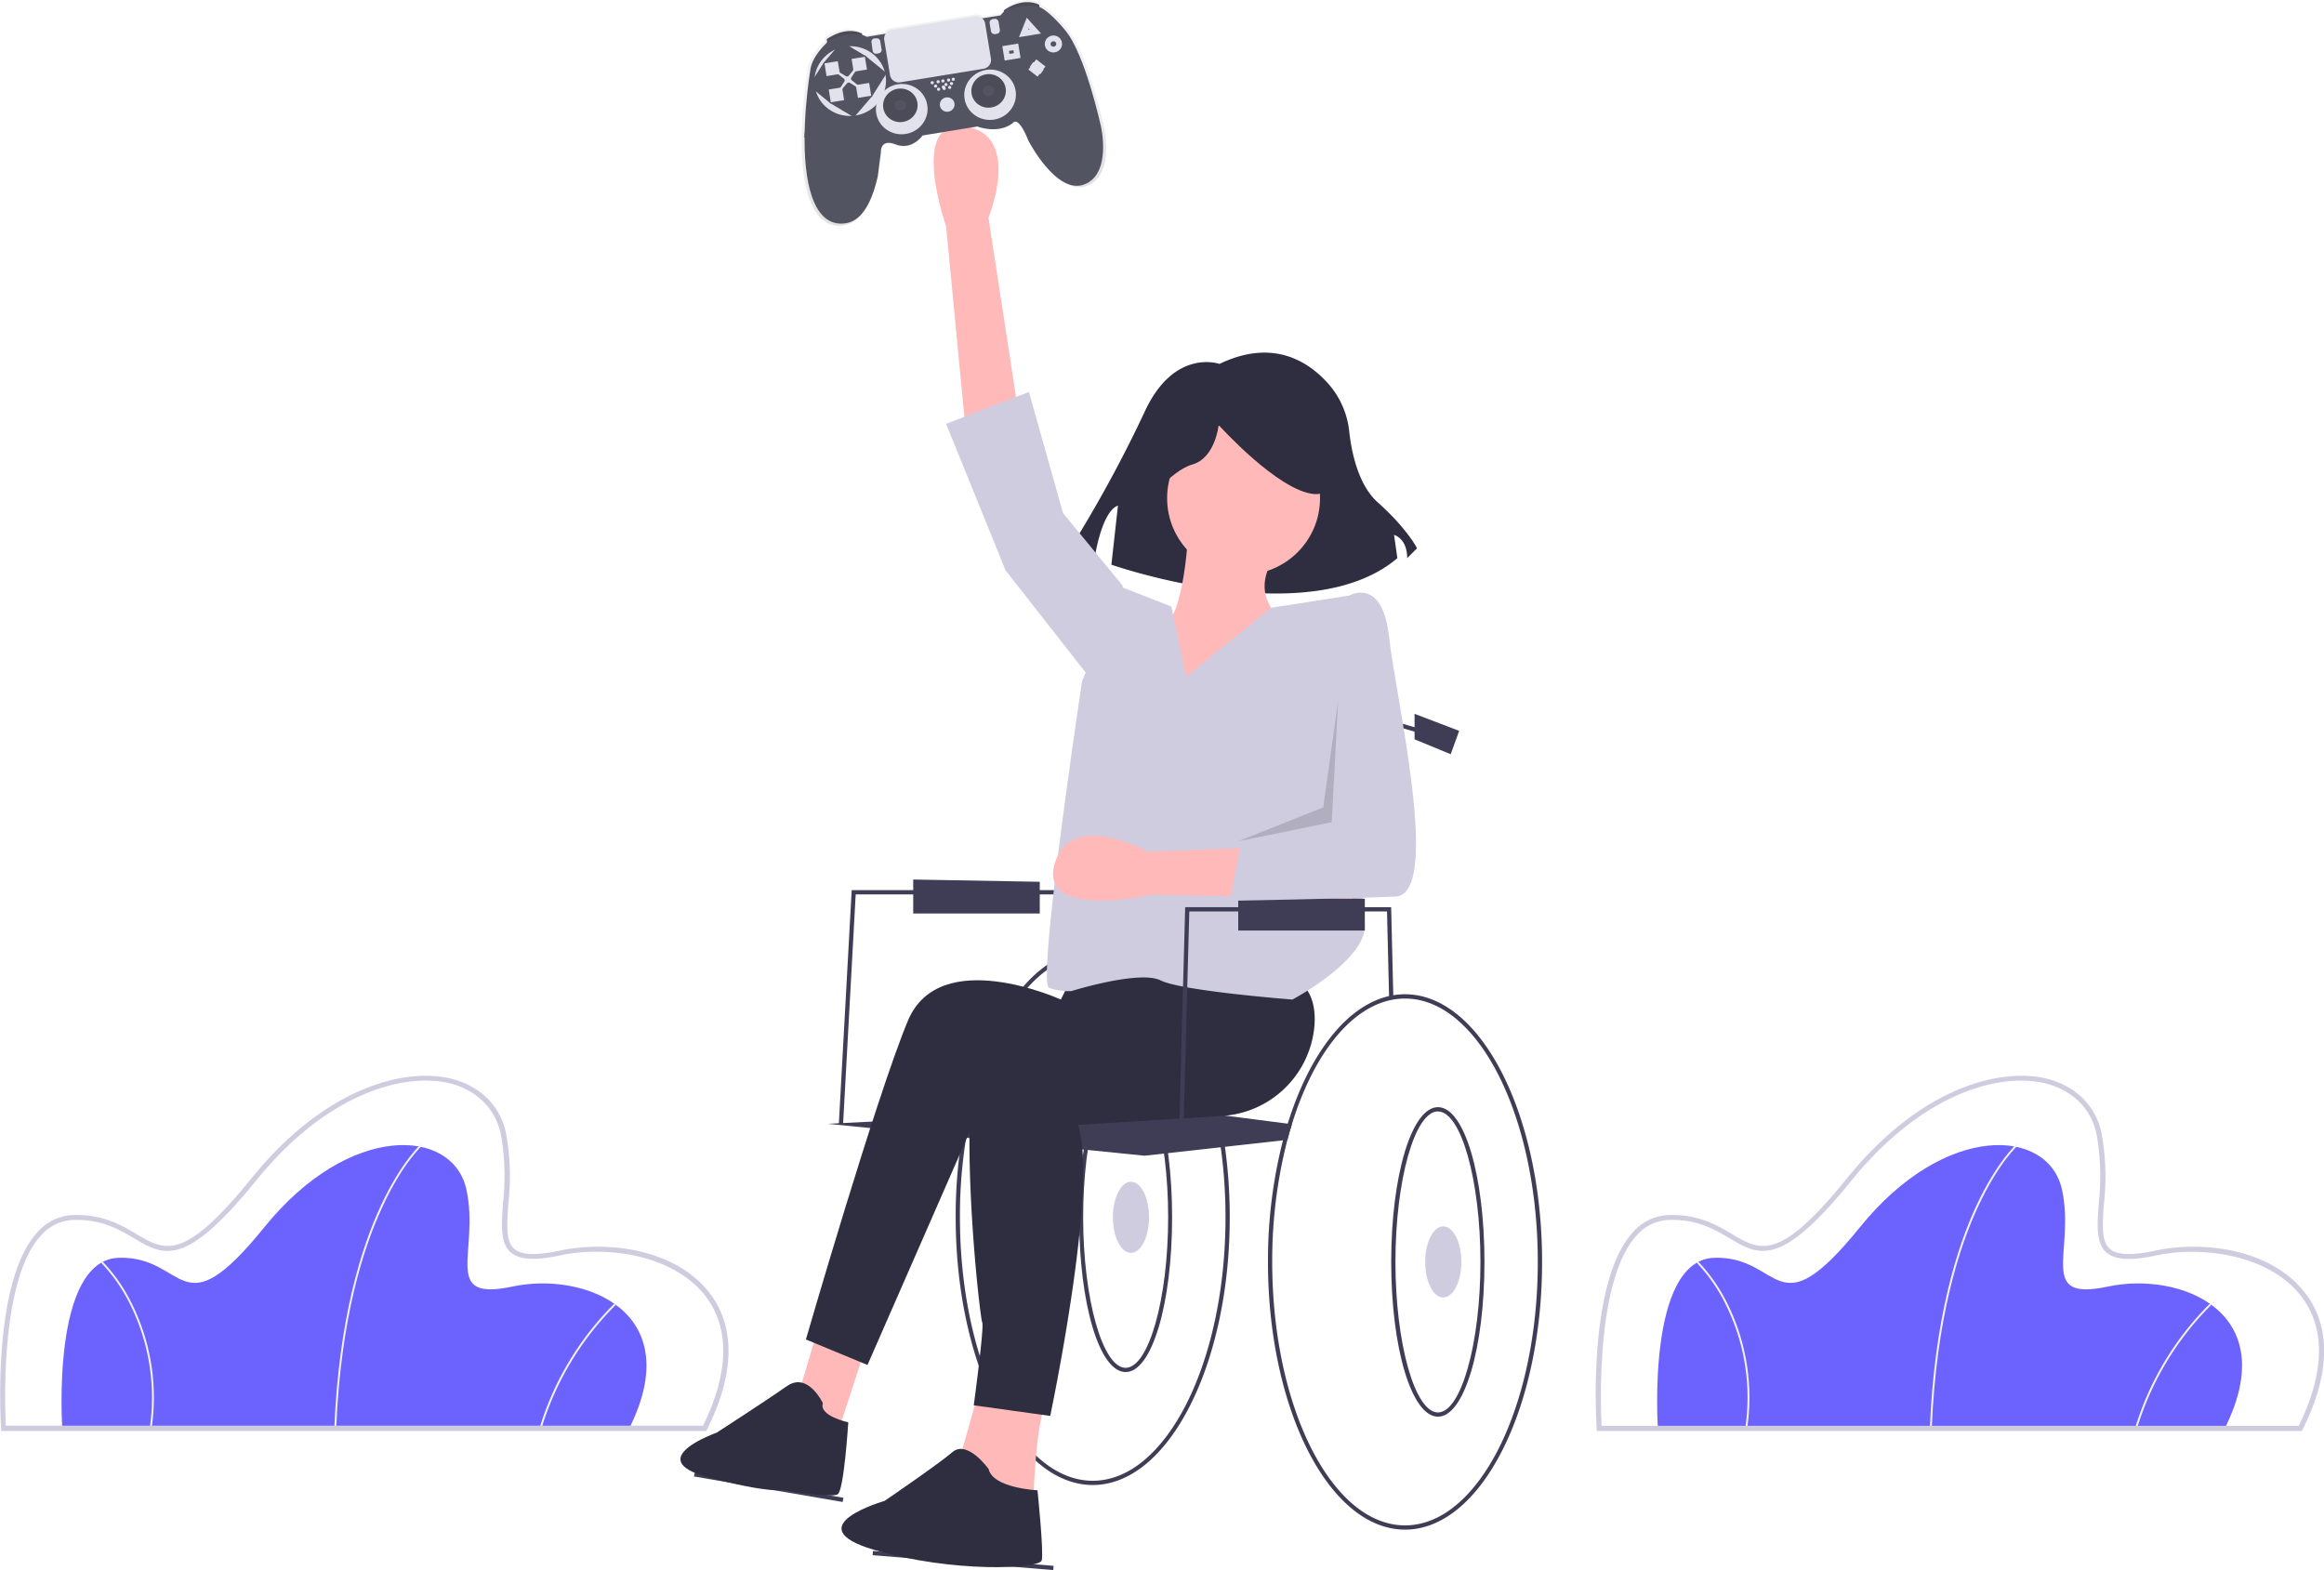 <svg id="Layer_1" data-name="Layer 1" xmlns="http://www.w3.org/2000/svg" xmlns:xlink="http://www.w3.org/1999/xlink" viewBox="0 0 400 270.24"><defs><style>.cls-1{fill:#6c63ff;}.cls-2{fill:#f2f2f2;}.cls-3{fill:#cfcce0;}.cls-4{fill:#3f3d56;}.cls-5{fill:#2f2e41;}.cls-6{fill:#ffb9b9;}.cls-7{opacity:0.15;}.cls-11,.cls-15,.cls-7{isolation:isolate;}.cls-8{fill:#fc6681;}.cls-9{fill:url(#linear-gradient);}.cls-10{fill:#535461;}.cls-11,.cls-15{opacity:0.1;}.cls-12{fill:#e2e2ec;}.cls-13,.cls-14,.cls-15,.cls-16,.cls-17{fill:none;}.cls-14{stroke:#535461;}.cls-14,.cls-15,.cls-16,.cls-17{stroke-miterlimit:10;}.cls-14,.cls-15,.cls-17{stroke-width:2px;}.cls-15{stroke:#000;}.cls-16,.cls-17{stroke:#e2e2ec;}</style><linearGradient id="linear-gradient" x1="423.9" y1="153.92" x2="423.9" y2="183.92" gradientTransform="matrix(1.13, -0.18, -0.18, -1.1, -285.19, 312.1)" gradientUnits="userSpaceOnUse"><stop offset="0" stop-color="gray" stop-opacity="0.25"/><stop offset="0.54" stop-color="gray" stop-opacity="0.12"/><stop offset="1" stop-color="gray" stop-opacity="0.1"/></linearGradient></defs><title>why-11</title><path class="cls-1" d="M108.31,275.53H10.72s-2-29,9.73-29.34,10.38,12.86,25.05-5.27S78,223.77,80.29,234.49s-4.45,19.29,7.91,16.65S118.37,255.42,108.31,275.53Z" transform="translate(0 -29.69)"/><path class="cls-2" d="M57.87,275.54h-.33c.77-19.1,4.77-31.38,8-38.31,3.5-7.53,6.87-10.57,6.9-10.6l.22.24s-3.37,3-6.83,10.53C62.61,244.29,58.63,256.51,57.87,275.54Z" transform="translate(0 -29.69)"/><path class="cls-2" d="M93.19,275.58l-.32-.09a51.1,51.1,0,0,1,12.88-21.42l.22.24A50.72,50.72,0,0,0,93.19,275.58Z" transform="translate(0 -29.69)"/><path class="cls-2" d="M26.09,275.56l-.32-.05a36,36,0,0,0-3.23-21,28.63,28.63,0,0,0-5.1-7.43l.23-.24a29.13,29.13,0,0,1,5.16,7.53A36.18,36.18,0,0,1,26.09,275.56Z" transform="translate(0 -29.69)"/><path class="cls-3" d="M121.55,276H.2l0-.42c-.07-1-1.62-25.14,6.2-33.75a8.56,8.56,0,0,1,6.25-3c5.1-.14,8.3,1.76,10.88,3.3,4.87,2.88,8.09,4.79,19.78-9.66,12.66-15.65,26.33-19,34.18-17.15,5.08,1.21,8.58,4.63,9.6,9.39a41.49,41.49,0,0,1,.41,12.12c-.26,3.64-.47,6.51,1,7.81,1.25,1.09,3.74,1.19,7.83.32,8.33-1.78,20-.26,25.79,7.28,3.14,4,5.61,11.42-.43,23.51ZM1,275.09H121c4.5-9.13,4.64-16.85.4-22.33-5.35-6.92-16.58-8.74-24.9-7-4.45.95-7.11.79-8.6-.51-1.82-1.59-1.6-4.66-1.32-8.54a40.8,40.8,0,0,0-.39-11.88c-1-4.41-4.21-7.58-8.94-8.71C69.65,214.35,56.37,217.67,44,233c-12.17,15-15.83,12.86-20.91,9.85-2.61-1.55-5.58-3.3-10.4-3.17A7.71,7.71,0,0,0,7,242.41C0,250.14.85,271.83,1,275.09Z" transform="translate(0 -29.69)"/><path class="cls-1" d="M382.93,275.53H285.35s-2-29,9.72-29.34,10.39,12.86,25.06-5.27,32.47-17.15,34.78-6.43-4.45,19.29,7.91,16.65S393,255.42,382.93,275.53Z" transform="translate(0 -29.69)"/><path class="cls-2" d="M332.49,275.54h-.33c.77-19.1,4.77-31.38,8-38.31,3.5-7.53,6.87-10.57,6.9-10.6l.22.24s-3.36,3-6.83,10.53C337.24,244.29,333.26,256.51,332.49,275.54Z" transform="translate(0 -29.69)"/><path class="cls-2" d="M367.81,275.58l-.32-.09a51.21,51.21,0,0,1,12.88-21.42l.22.24A50.83,50.83,0,0,0,367.81,275.58Z" transform="translate(0 -29.69)"/><path class="cls-2" d="M300.72,275.56l-.33-.05a35.93,35.93,0,0,0-3.23-21,28.63,28.63,0,0,0-5.1-7.43l.23-.24a29.29,29.29,0,0,1,5.17,7.53A36.34,36.34,0,0,1,300.72,275.56Z" transform="translate(0 -29.69)"/><path class="cls-3" d="M396.18,276H274.82l0-.42c-.07-1-1.62-25.14,6.2-33.75a8.58,8.58,0,0,1,6.26-3c5.09-.14,8.29,1.76,10.87,3.3,4.87,2.88,8.09,4.79,19.78-9.66,12.66-15.65,26.33-19,34.19-17.15,5.07,1.21,8.57,4.63,9.59,9.39a41.88,41.88,0,0,1,.42,12.12c-.27,3.64-.48,6.51,1,7.81,1.25,1.09,3.74,1.19,7.83.32,8.33-1.78,20-.26,25.79,7.28,3.14,4,5.61,11.42-.43,23.51Zm-120.53-.89h120c4.5-9.13,4.65-16.85.4-22.33-5.35-6.92-16.58-8.74-24.9-7-4.45.95-7.1.79-8.6-.51-1.82-1.59-1.6-4.66-1.31-8.54a41.18,41.18,0,0,0-.4-11.88c-.95-4.41-4.21-7.58-8.94-8.71-7.6-1.81-20.89,1.51-33.3,16.85-12.17,15-15.83,12.86-20.9,9.85-2.62-1.55-5.59-3.3-10.41-3.17a7.73,7.73,0,0,0-5.63,2.72c-7,7.73-6.16,29.42-6,32.68Z" transform="translate(0 -29.69)"/><path class="cls-4" d="M188.08,193.15c-8.56,0-16.06,8.93-20.19,22.27-.3.94-.57,1.9-.83,2.87a83.49,83.49,0,0,0-2.57,20.93c0,25.41,10.58,46.08,23.59,46.08s23.58-20.67,23.58-46.08S201.08,193.15,188.08,193.15Zm0,91.42c-12.61,0-22.86-20.35-22.86-45.35a82.73,82.73,0,0,1,2.61-21c.24-.92.5-1.82.77-2.7,4-13,11.25-21.63,19.48-21.63,12.6,0,22.85,20.34,22.85,45.34S200.68,284.57,188.08,284.57Z" transform="translate(0 -29.69)"/><path class="cls-4" d="M193.74,265.86c-4.51,0-8-11.7-8-26.64s3.53-26.64,8-26.64,8,11.7,8,26.64S198.25,265.86,193.74,265.86Zm0-52.55c-4,0-7.31,11.87-7.31,25.91s3.35,25.91,7.31,25.91,7.32-11.86,7.32-25.91S197.71,213.31,193.74,213.31Z" transform="translate(0 -29.69)"/><ellipse class="cls-3" cx="194.66" cy="209.53" rx="3.11" ry="6.12"/><polygon class="cls-4" points="187.89 126.53 237.99 126.34 237.99 146.08 187.89 148.1 187.89 126.53"/><polygon class="cls-4" points="145.11 193.47 144.38 193.43 146.59 153.22 191.91 153.22 191.91 153.95 147.28 153.95 145.11 193.47"/><polygon class="cls-4" points="145.03 258.53 119.44 254.14 119.59 253.42 145.18 257.81 145.03 258.53"/><rect class="cls-4" x="165.4" y="282.68" width="0.73" height="31.19" transform="translate(-145.11 409.32) rotate(-85.29)"/><path class="cls-4" d="M222.36,223.19q-.42,1.32-.78,2.7l-.76.08L197,228.62l-54.48-5.49,56.68-2.92,22.41,2.89Z" transform="translate(0 -29.69)"/><path class="cls-5" d="M209.9,92.33s-7.92-2.83-13,8.49a223.45,223.45,0,0,1-13,23.76l4.52,1.13s1.13-7.92,4-9l-1.13,10.18s33.94,11.88,49.22-1.13l-.57-4s2.26.57,2.26,4l1.7-1.7s-1.7-3.39-6.79-7.92c-3.34-3-4.49-8.62-4.88-12.15a14.76,14.76,0,0,0-3.39-8C225.4,92,219.23,87.84,209.9,92.33Z" transform="translate(0 -29.69)"/><path class="cls-6" d="M166.13,103l-3.29-34.38S156.26,50,166.13,51.45s4,15.72,4,15.72L175.64,103Z" transform="translate(0 -29.69)"/><polygon class="cls-6" points="140.54 229.46 136.88 241.9 143.83 247.75 148.95 232.02 140.54 229.46"/><path class="cls-6" d="M168.69,268.29,165,281.46l12.8,8s.36-15,2.19-17.92Z" transform="translate(0 -29.69)"/><path class="cls-5" d="M184.42,198.08l-1.83,3.66s-20.84-9.51-26.33,3.66-17.55,54.85-17.55,54.85l10.6,4.39,19.38-44.25,44.25-1.1,1.83-24.5Z" transform="translate(0 -29.69)"/><path class="cls-5" d="M199.78,204.3s-30-6.22-32.18,8.78,1.09,43.51,1.46,44.24-1.46,14.26-1.46,14.26l13.16,1.83s8.41-39.86,4.76-50.09l24.74-1.54a17,17,0,0,0,16-15.81c.18-3.27-.63-6.24-3.46-7.89C214,193,198,193,198,193Z" transform="translate(0 -29.69)"/><path class="cls-5" d="M141.63,271.22s-2.56-5.49-6.21-2.93-12.07,8-12.07,8-13,4.58-1.46,7.68c10.27,2.75,12.8,2.19,12.8,2.19s8.41,1.46,9.5.73S146,274.51,146,274.51,140.9,273.41,141.63,271.22Z" transform="translate(0 -29.69)"/><path class="cls-5" d="M170.16,282.55s-3.66-5.11-6.22-2.92-11.7,8.41-11.7,8.41-15.36,4.39-1.83,8.41,28.52,3.29,28.89,1.83-.73-12.07-.73-12.07S170.89,285.85,170.16,282.55Z" transform="translate(0 -29.69)"/><circle class="cls-6" cx="214.04" cy="85.75" r="13.16"/><path class="cls-6" d="M204.53,121.29s-.73,15-4.39,16.09S186.25,150.55,191,154.2s32.18,1.1,32.18,1.1l-2.56-19s-5.85-4-1.1-11Z" transform="translate(0 -29.69)"/><path class="cls-3" d="M204.16,146.16l-2.55-12.07-8.42-3.29-6.94,16.09s-7.87,52.11-5.67,52.84a10,10,0,0,0,3.84.55s11.7-3.66,15.36-1.83,22.67,3.29,22.67,3.29,13.16-7,12.43-13.16,0-41,0-41l-1.64-15.54-14.43,2.26Z" transform="translate(0 -29.69)"/><polygon class="cls-3" points="193.56 102.94 193.19 100.75 182.96 88.31 177.1 67.47 162.84 72.95 173.08 98.19 187.71 116.84 193.56 102.94"/><path class="cls-5" d="M196.74,117s4.53-6.23,8.49-7.36,4.52-6.79,4.52-6.79,10.19,11.32,16.41,11.88.57-13.57.57-13.57l-11.32-2.83-10.75,1.13-8.48,5.66Z" transform="translate(0 -29.69)"/><polygon class="cls-4" points="239.09 171.88 238.73 156.88 204.7 156.88 203.62 197.11 202.88 197.09 203.99 156.15 239.44 156.15 239.45 156.5 239.82 171.86 239.09 171.88"/><polygon class="cls-4" points="238.35 151.39 237.62 151.39 237.62 123.48 249.43 126.91 249.22 127.61 238.35 124.45 238.35 151.39"/><path class="cls-4" d="M241.83,200.83c-8.55,0-16.05,8.93-20.19,22.27-.29.94-.57,1.9-.82,2.87a83.45,83.45,0,0,0-2.58,20.93c0,25.41,10.58,46.08,23.59,46.08s23.59-20.67,23.59-46.08S254.84,200.83,241.83,200.83Zm0,91.42c-12.6,0-22.86-20.35-22.86-45.35a83.13,83.13,0,0,1,2.61-21q.36-1.38.78-2.7c4-13,11.25-21.63,19.47-21.63,12.6,0,22.85,20.34,22.85,45.34S254.43,292.25,241.83,292.25Z" transform="translate(0 -29.69)"/><path class="cls-4" d="M247.5,273.54c-4.51,0-8.05-11.7-8.05-26.64s3.54-26.64,8.05-26.64,8,11.7,8,26.64S252,273.54,247.5,273.54Zm0-52.55c-4,0-7.32,11.87-7.32,25.91s3.35,25.91,7.32,25.91,7.31-11.86,7.31-25.91S251.46,221,247.5,221Z" transform="translate(0 -29.69)"/><ellipse class="cls-3" cx="248.41" cy="217.21" rx="3.11" ry="6.12"/><polygon class="cls-4" points="243.47 122.87 251.15 125.8 249.69 129.82 243.47 127.26 243.47 122.87"/><polygon class="cls-4" points="213.12 154.32 213.12 160.17 234.91 160.17 234.91 154.71 213.12 154.32"/><polygon class="cls-4" points="157.18 151.39 157.18 157.24 178.96 157.24 178.96 151.78 157.18 151.39"/><path class="cls-6" d="M232.72,184.36l-34.53-.65s-19.28,4.41-16.7-5.23,16.08-2.2,16.08-2.2l36.23-1.37Z" transform="translate(0 -29.69)"/><path class="cls-3" d="M229.21,134.64l3.29-2.56s5.49-2.93,6.59,7.31,9.14,44.25,1.09,44.62-28.52.73-28.52.73l2.2-11.34,16.82-1.1Z" transform="translate(0 -29.69)"/><polygon class="cls-7" points="230.31 120.67 229.21 141.52 213.12 144.81 227.75 138.96 230.31 120.67"/><path class="cls-1" d="M142.55,51.37c-.68.8-4.16,2-4.16,2s.48-3.54,1.16-4.35a2,2,0,0,1,2.74-.24,1.86,1.86,0,0,1,.26,2.62Z" transform="translate(0 -29.69)"/><path class="cls-1" d="M144,58.89c-.54.91-3.77,2.62-3.77,2.62s-.13-3.56.4-4.47a2,2,0,0,1,2.65-.71A1.86,1.86,0,0,1,144,58.89Z" transform="translate(0 -29.69)"/><path class="cls-8" d="M142.55,51.37c-.68.8-4.16,2-4.16,2s.48-3.54,1.16-4.35a2,2,0,0,1,2.74-.24,1.86,1.86,0,0,1,.26,2.62Z" transform="translate(0 -29.69)"/><path class="cls-8" d="M144,58.89c-.54.91-3.77,2.62-3.77,2.62s-.13-3.56.4-4.47a2,2,0,0,1,2.65-.71A1.86,1.86,0,0,1,144,58.89Z" transform="translate(0 -29.69)"/><path class="cls-9" d="M190,51.5s-2.77-12.79-6.29-16.9c0,0-2.63-3.28-4.5-4.05l-.07-.42c-3.07-1.41-6.18,1-6.18,1l0,.18-.62.7-3.21.51a1.54,1.54,0,0,0-1.27-.35l-14.62,2.38a1.58,1.58,0,0,0-1.06.67l-3.33.54a2,2,0,0,0-.78-.32l0-.25c-3.08-1.42-6.19,1-6.19,1l.08.5a1,1,0,0,0-.18.22s-2.51,2.29-2.78,4.68c0,0-1.81,10.62-.6,18.51s4.53,8.49,6.2,8.43,4.54-.81,6.25-8.25l.54-4.28s-.18-2.45,2.63-1.35,4.7-1.62,4.7-1.62l9.6-1.56s3.52,1.41,6.19-.59c0,0,.9-1.64,2.77,3.1,0,0,4.92,9.56,9.8,7.7S190,51.5,190,51.5Z" transform="translate(0 -29.69)"/><path class="cls-10" d="M142.42,37.2l-.13-.75s3.05-2.37,6.07-1l.11.68Z" transform="translate(0 -29.69)"/><path class="cls-10" d="M172.9,32.23l-.13-.75s3-2.37,6.07-1l.11.68Z" transform="translate(0 -29.69)"/><path class="cls-11" d="M142.42,37.2l-.13-.75s3.05-2.37,6.07-1l.11.68Z" transform="translate(0 -29.69)"/><path class="cls-11" d="M172.9,32.23l-.13-.75s3-2.37,6.07-1l.11.68Z" transform="translate(0 -29.69)"/><path class="cls-10" d="M152.45,35.49l-3.28.54s-1-.81-3.77-.29-3.2,1.42-3.2,1.42-2.47,2.25-2.73,4.59c0,0-1.77,10.41-.58,18.15s4.43,8.33,6.07,8.27,4.45-.8,6.12-8.1l.54-4.19s-.18-2.41,2.58-1.33S158.81,53,158.81,53l9.41-1.54s3.45,1.39,6.07-.57c0,0,.88-1.6,2.71,3,0,0,4.82,9.37,9.61,7.55s2.88-10,2.88-10-2.72-12.53-6.17-16.56c0,0-3.38-4.22-5.15-4.14,0,0-3.88-.06-5.25.79l-.72.81Z" transform="translate(0 -29.69)"/><ellipse class="cls-12" cx="145.93" cy="43.38" rx="6.15" ry="5.98" transform="matrix(0.99, -0.16, 0.16, 0.99, -5.08, -5.64)"/><ellipse class="cls-13" cx="177.59" cy="38.21" rx="6.15" ry="5.98" transform="translate(-3.83 -0.62) rotate(-9.26)"/><path class="cls-10" d="M146.77,41.89l-.69.83a.41.41,0,0,1-.5.08l-.92-.57a.3.3,0,0,1-.17-.25l-.32-1.91a.39.39,0,0,1,.32-.43l1.62-.26a.38.38,0,0,1,.44.3h0l.31,1.91A.4.4,0,0,1,146.77,41.89Z" transform="translate(0 -29.69)"/><path class="cls-10" d="M147.2,44.52l-.92-.57a.4.4,0,0,0-.5.09l-.7.82a.46.46,0,0,0-.08.3l.31,1.91a.38.38,0,0,0,.44.3h0l1.62-.26a.39.39,0,0,0,.32-.43h0l-.32-1.91A.32.32,0,0,0,147.2,44.52Z" transform="translate(0 -29.69)"/><path class="cls-10" d="M144.74,44.63l.59-.91a.36.36,0,0,0-.08-.48l-.84-.67a.36.36,0,0,0-.3-.08l-2,.32a.37.37,0,0,0-.31.43l.25,1.57a.39.39,0,0,0,.44.31h0l2-.32A.41.41,0,0,0,144.74,44.63Z" transform="translate(0 -29.69)"/><path class="cls-10" d="M147.45,44.18l-.84-.67a.36.36,0,0,1-.08-.48l.59-.9a.37.37,0,0,1,.25-.17l2-.32a.38.38,0,0,1,.44.3h0l.25,1.58a.36.36,0,0,1-.31.42h0l-2,.32A.36.36,0,0,1,147.45,44.18Z" transform="translate(0 -29.69)"/><polygon class="cls-14" points="144.18 9.52 146.27 9.18 145.08 8.47 144.18 9.52"/><polygon class="cls-14" points="145.59 18.2 147.68 17.86 146.78 18.91 145.59 18.2"/><polygon class="cls-14" points="141.3 13.4 141.63 15.43 140.56 14.56 141.3 13.4"/><polygon class="cls-14" points="150.23 11.94 150.56 13.98 151.3 12.81 150.23 11.94"/><ellipse class="cls-12" cx="155.21" cy="48.47" rx="4.45" ry="4.33" transform="translate(-5.78 -4.08) rotate(-9.26)"/><ellipse class="cls-10" cx="154.96" cy="47.82" rx="2.97" ry="2.88" transform="translate(-5.67 -4.13) rotate(-9.26)"/><ellipse class="cls-12" cx="170.41" cy="46" rx="4.45" ry="4.33" transform="translate(-5.18 -1.67) rotate(-9.26)"/><ellipse class="cls-10" cx="170.16" cy="45.34" rx="2.97" ry="2.88" transform="translate(-5.08 -1.72) rotate(-9.26)"/><ellipse class="cls-15" cx="154.96" cy="47.82" rx="1.98" ry="1.92" transform="translate(-5.67 -4.13) rotate(-9.26)"/><ellipse class="cls-15" cx="170.16" cy="45.34" rx="1.98" ry="1.92" transform="translate(-5.08 -1.72) rotate(-9.26)"/><ellipse class="cls-12" cx="163.03" cy="47.69" rx="1.27" ry="1.24" transform="translate(-5.55 -2.84) rotate(-9.26)"/><ellipse class="cls-12" cx="160.45" cy="43.93" rx="0.28" ry="0.27" transform="translate(-4.98 -3.3) rotate(-9.26)"/><ellipse class="cls-12" cx="161.47" cy="43.76" rx="0.28" ry="0.27" transform="translate(-4.94 -3.14) rotate(-9.26)"/><ellipse class="cls-12" cx="161.54" cy="45.05" rx="0.28" ry="0.27" transform="translate(-5.14 -3.11) rotate(-9.26)"/><ellipse class="cls-12" cx="162.51" cy="44.92" rx="0.28" ry="0.27" transform="translate(-5.11 -2.96) rotate(-9.26)"/><ellipse class="cls-12" cx="163.46" cy="44.73" rx="0.28" ry="0.27" transform="translate(-5.07 -2.8) rotate(-9.26)"/><ellipse class="cls-12" cx="161.03" cy="44.51" rx="0.28" ry="0.27" transform="translate(-5.06 -3.2) rotate(-9.26)"/><ellipse class="cls-12" cx="161.92" cy="44.39" rx="0.28" ry="0.27" transform="matrix(0.99, -0.16, 0.16, 0.99, -5.03, -3.06)"/><ellipse class="cls-12" cx="162.82" cy="44.24" rx="0.28" ry="0.27" transform="translate(-5 -2.91) rotate(-9.26)"/><ellipse class="cls-12" cx="163.77" cy="44.07" rx="0.28" ry="0.27" transform="translate(-4.96 -2.76) rotate(-9.26)"/><ellipse class="cls-12" cx="162.3" cy="43.63" rx="0.28" ry="0.27" transform="translate(-4.91 -3.01) rotate(-9.26)"/><ellipse class="cls-12" cx="163.27" cy="43.47" rx="0.28" ry="0.27" transform="translate(-4.87 -2.85) rotate(-9.26)"/><ellipse class="cls-12" cx="164.07" cy="43.33" rx="0.28" ry="0.27" transform="translate(-4.83 -2.72) rotate(-9.26)"/><path class="cls-12" d="M150.47,36.3l.35,0a.58.58,0,0,1,.68.48l.24,1.42a.59.59,0,0,1-.5.67l-.35.06a.59.59,0,0,1-.69-.48L150,37A.6.6,0,0,1,150.47,36.3Z" transform="translate(0 -29.69)"/><rect class="cls-12" x="170.44" y="32.94" width="1.55" height="2.61" rx="0.58" transform="translate(-3.28 -1.69) rotate(-9.26)"/><ellipse class="cls-10" cx="177.08" cy="34.61" rx="1.7" ry="1.65" transform="translate(-3.26 -0.75) rotate(-9.26)"/><path class="cls-12" d="M153.47,34.84,167.8,32.5a1.53,1.53,0,0,1,1.76,1.23l1,6.07a1.52,1.52,0,0,1-1.28,1.72l-14.33,2.34a1.53,1.53,0,0,1-1.76-1.23l-1-6.07A1.52,1.52,0,0,1,153.47,34.84Z" transform="translate(0 -29.69)"/><polygon class="cls-16" points="176.18 5.76 176.89 3.98 178.2 5.43 176.18 5.76"/><rect class="cls-16" x="173.2" y="37.89" width="1.77" height="1.51" transform="translate(-3.95 -1.17) rotate(-9.26)"/><ellipse class="cls-16" cx="181.31" cy="37.26" rx="0.99" ry="0.96" transform="translate(-3.63 -0.03) rotate(-9.26)"/><line class="cls-16" x1="177.55" y1="11.09" x2="179.36" y2="12.36"/><line class="cls-17" x1="179.15" y1="10.83" x2="177.79" y2="12.58"/><path class="cls-13" d="M186,43.35" transform="translate(0 -29.69)"/></svg>